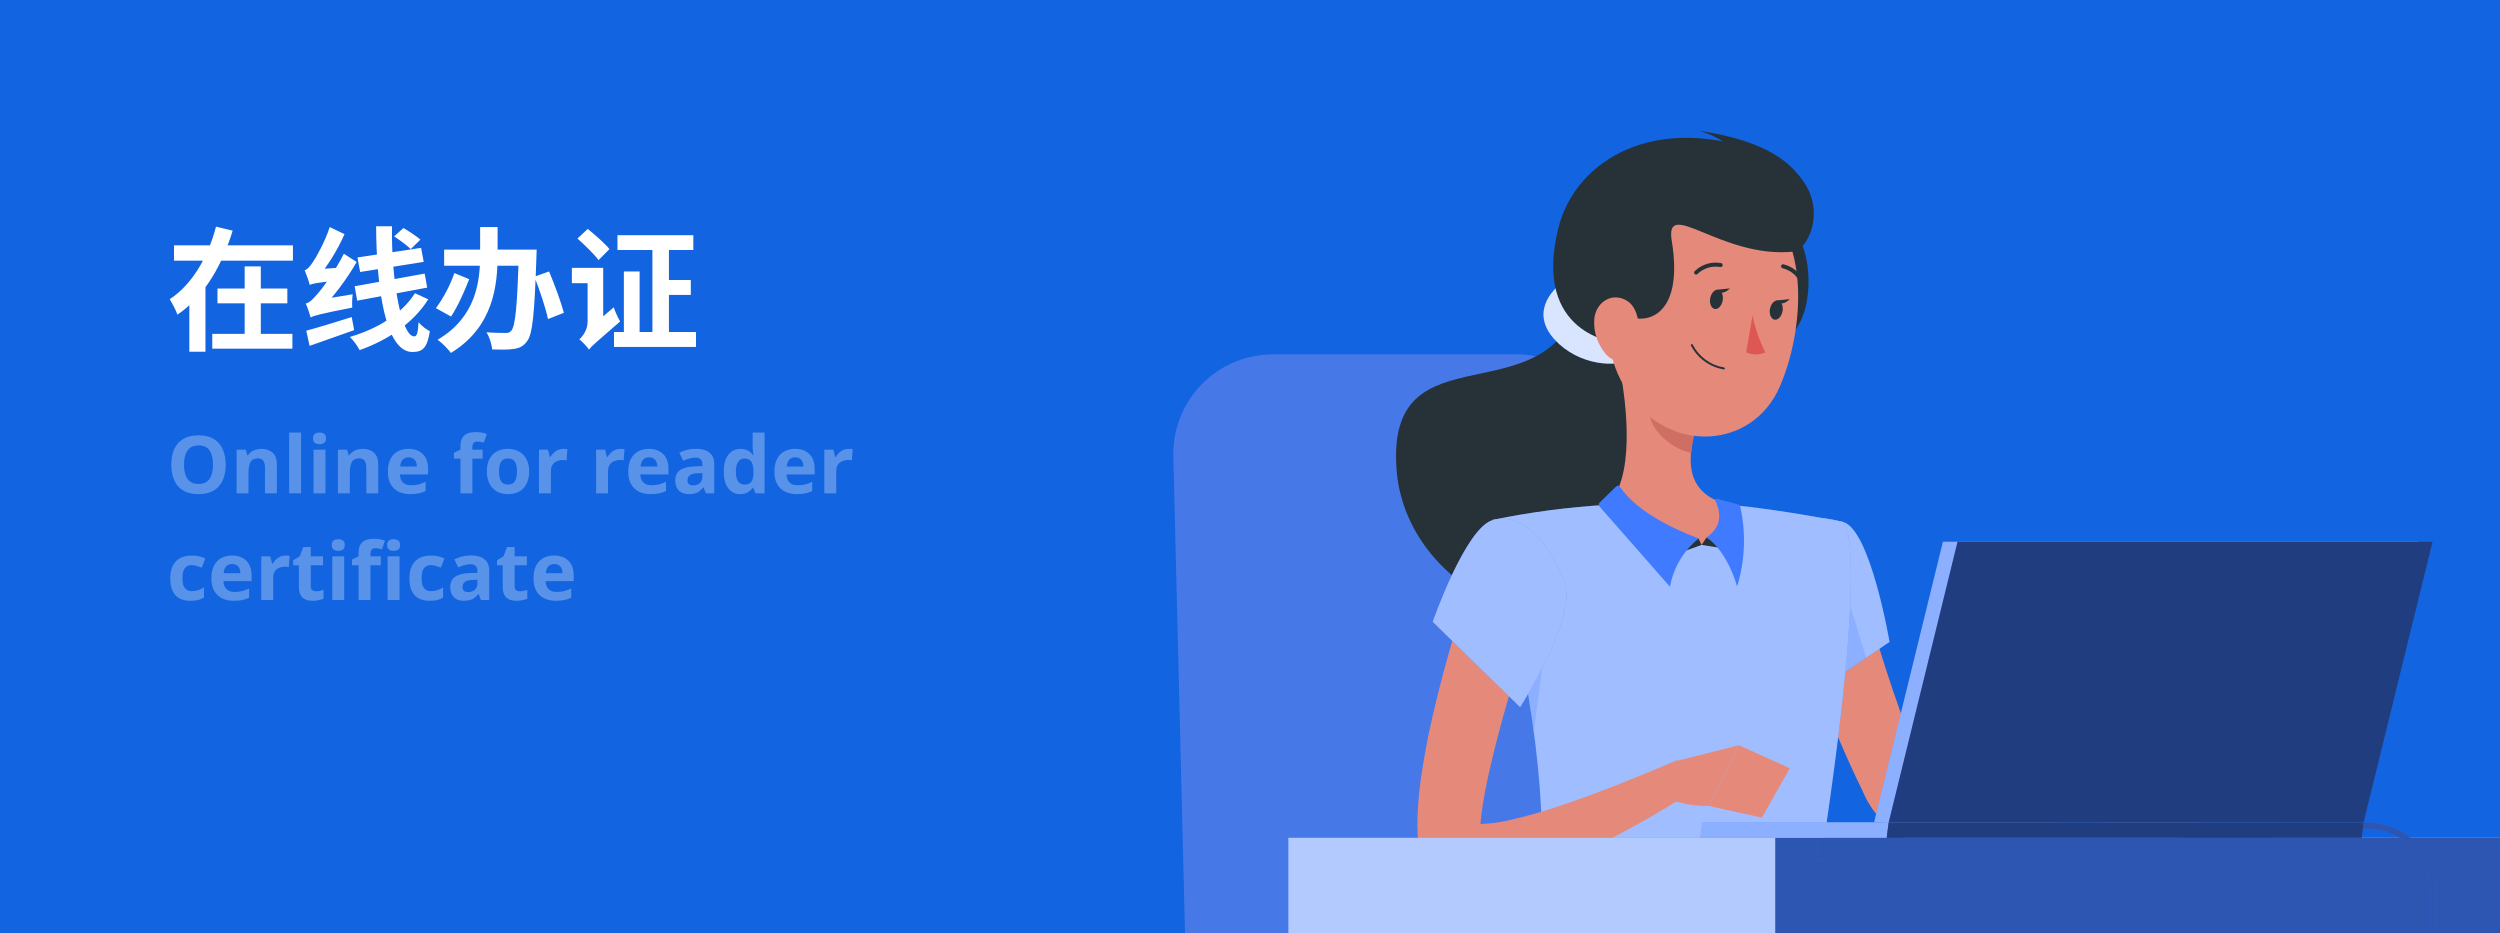 <svg width="375" height="140" viewBox="0 0 375 140" fill="none" xmlns="http://www.w3.org/2000/svg">
<rect x="0" y="0" width="375" height="140" fill="#333333" stroke="none"/>
<g clip-path="url(#clip0_172_8425)">
<rect width="375" height="140" fill="#1264E0"/>
<path d="M257.104 177.282H198.667C193.303 177.283 188.153 175.181 184.321 171.427C180.49 167.673 178.284 162.567 178.175 157.204L176.003 68.394C175.962 66.409 176.318 64.436 177.049 62.59C177.78 60.744 178.872 59.062 180.261 57.644C181.651 56.225 183.309 55.098 185.139 54.328C186.969 53.558 188.935 53.161 190.92 53.16H227.559C231.226 53.163 234.763 54.514 237.498 56.956C240.233 59.398 241.974 62.762 242.389 66.405L257.104 177.282Z" fill="#4D84FF"/>
<g opacity="0.3">
<path opacity="0.3" d="M257.104 177.282H198.667C193.303 177.283 188.153 175.181 184.321 171.427C180.49 167.673 178.284 162.567 178.175 157.204L176.003 68.394C175.962 66.409 176.318 64.436 177.049 62.59C177.78 60.744 178.872 59.062 180.261 57.644C181.651 56.225 183.309 55.098 185.139 54.328C186.969 53.558 188.935 53.161 190.92 53.16H227.559C231.226 53.163 234.763 54.514 237.498 56.956C240.233 59.398 241.974 62.762 242.389 66.405L257.104 177.282Z" fill="black"/>
</g>
<path d="M240.842 48.258C240.842 48.258 249.012 58.927 243.725 80.168C238.439 101.409 211.162 89.876 209.509 70.73C207.586 48.162 232.922 63.723 237.382 43.654L240.842 48.258Z" fill="#263238"/>
<path d="M234.912 41.925C231.365 44.424 229.962 48.057 233.883 51.613C237.805 55.169 243.399 55.054 245.09 53.593C246.782 52.132 246.445 44.712 246.445 44.712L234.912 41.925Z" fill="#407BFF"/>
<path opacity="0.8" d="M234.912 41.925C231.365 44.424 229.962 48.057 233.883 51.613C237.805 55.169 243.399 55.054 245.09 53.593C246.782 52.132 246.445 44.712 246.445 44.712L234.912 41.925Z" fill="white"/>
<path d="M279.701 89.203C279.797 89.636 279.96 90.308 280.114 90.876L280.576 92.683C280.902 93.894 281.258 95.105 281.633 96.316C282.344 98.757 283.132 101.189 283.959 103.62C284.785 106.052 285.631 108.426 286.554 110.887C287.006 112.088 287.457 113.299 287.938 114.5L288.495 115.942C288.607 116.189 288.752 116.419 288.928 116.625C290.296 118.008 291.963 119.06 293.801 119.7C296.046 120.604 298.36 121.324 300.721 121.853C303.163 122.42 305.671 122.891 308.209 123.285C310.746 123.679 313.351 123.997 315.85 124.246L315.936 129.417C310.453 129.984 304.926 129.984 299.443 129.417C296.577 129.122 293.743 128.572 290.975 127.774C289.476 127.321 288.016 126.746 286.612 126.053C284.994 125.267 283.514 124.226 282.229 122.968C281.483 122.225 280.837 121.388 280.307 120.479C280.162 120.248 280.037 119.989 279.903 119.748L279.653 119.229L279.211 118.268C278.615 117.047 278.019 115.827 277.471 114.587C276.356 112.107 275.27 109.608 274.299 107.061C273.329 104.514 272.377 101.948 271.57 99.372C271.176 98.046 270.791 96.729 270.436 95.374L269.907 93.346C269.753 92.615 269.609 92.01 269.455 91.145L279.701 89.203Z" fill="#E58A7B"/>
<path d="M276.433 78.285C280.556 79.332 283.43 96.287 283.43 96.287L272.079 103.976C272.079 103.976 261.189 86.868 264.39 82.341C267.667 77.689 270.416 76.785 276.433 78.285Z" fill="#407BFF"/>
<path opacity="0.5" d="M276.433 78.285C280.556 79.332 283.43 96.287 283.43 96.287L272.079 103.976C272.079 103.976 261.189 86.868 264.39 82.341C267.667 77.689 270.416 76.785 276.433 78.285Z" fill="white"/>
<path opacity="0.2" d="M274.953 82.552L265.082 90.376C267.004 95.129 269.343 99.702 272.07 104.043L279.941 98.69L274.953 82.552Z" fill="#407BFF"/>
<path d="M276.433 78.285C276.433 78.285 281.239 79.957 271.627 138.616H231.048C231.73 122.094 231.749 111.906 223.858 77.987C229.541 76.816 235.3 76.058 241.092 75.719C247.232 75.281 253.396 75.281 259.536 75.719C267.456 76.478 276.433 78.285 276.433 78.285Z" fill="#407BFF"/>
<path opacity="0.5" d="M276.433 78.285C276.433 78.285 281.239 79.957 271.627 138.616H231.048C231.73 122.094 231.749 111.906 223.858 77.987C229.541 76.816 235.3 76.058 241.092 75.719C247.232 75.281 253.396 75.281 259.536 75.719C267.456 76.478 276.433 78.285 276.433 78.285Z" fill="white"/>
<path d="M314.36 124.199L321.444 117.009L322.405 127.14C322.405 127.14 317.09 130.734 313.418 128.803L314.36 124.199Z" fill="#E58A7B"/>
<path d="M329.805 115.942L330.123 124.458L322.395 127.14L321.463 117.009L329.805 115.942Z" fill="#E58A7B"/>
<path d="M268.465 34.764C272.06 34.995 273.886 53.026 263.342 51.978C252.798 50.931 268.465 34.764 268.465 34.764Z" fill="#263238"/>
<path opacity="0.2" d="M227.914 96.844C228.876 101.765 229.558 106.013 230.077 109.839L232.451 91.471L227.914 96.844Z" fill="#407BFF"/>
<path d="M242.918 54.996C244.081 60.926 245.244 71.797 241.092 75.757C241.092 75.757 242.716 81.774 253.741 81.774C265.861 81.774 259.507 75.757 259.507 75.757C252.885 74.18 253.058 69.269 254.212 64.665L242.918 54.996Z" fill="#E58A7B"/>
<path d="M251.549 83.062L255.24 81.735L254.75 80.726L251.549 83.062Z" fill="#263238"/>
<path d="M258.71 82.293L255.24 81.735L255.99 80.611L258.71 82.293Z" fill="#263238"/>
<path d="M242.437 72.96L239.929 75.401C239.854 75.478 239.812 75.582 239.812 75.69C239.812 75.797 239.854 75.901 239.929 75.978L250.501 88.021C251.004 85.161 252.536 82.583 254.807 80.774C246.061 77.468 243.783 74.046 243.004 73.085C242.986 73.029 242.954 72.979 242.911 72.939C242.867 72.9 242.814 72.873 242.757 72.86C242.699 72.847 242.64 72.85 242.584 72.868C242.528 72.885 242.477 72.917 242.437 72.96Z" fill="#407BFF"/>
<path d="M257.547 74.805L260.661 75.651C260.754 75.677 260.839 75.727 260.906 75.796C260.974 75.865 261.022 75.951 261.045 76.045C261.925 79.995 261.759 84.106 260.565 87.973C260.123 86.339 258.642 82.427 255.99 80.611C258.873 78.621 257.71 76.055 257.297 75.084C257.283 75.048 257.28 75.009 257.287 74.971C257.294 74.933 257.312 74.898 257.338 74.869C257.363 74.84 257.396 74.819 257.433 74.808C257.47 74.797 257.509 74.796 257.547 74.805Z" fill="#407BFF"/>
<path d="M247.541 58.937L254.269 64.656C253.99 65.728 253.8 66.82 253.702 67.924C251.174 67.558 247.705 64.79 247.436 62.157C247.271 61.086 247.307 59.995 247.541 58.937Z" fill="#CF6F64"/>
<path d="M242.274 39.368C241.13 49.22 240.429 53.372 244.465 59.254C250.521 68.106 262.881 67.357 266.946 58.043C270.608 49.662 271.858 34.976 263.015 29.363C261.07 28.121 258.84 27.398 256.536 27.261C254.233 27.124 251.933 27.578 249.854 28.581C247.776 29.584 245.988 31.101 244.662 32.989C243.335 34.877 242.513 37.073 242.274 39.368Z" fill="#E58A7B"/>
<path d="M264.803 23.096C248.512 16.666 236.276 23.923 233.749 34.236C229.779 50.248 242.457 51.373 242.457 51.373L244.042 47.279C246.32 48.653 252.693 48.047 250.77 36.158C249.636 29.43 258.152 38.801 268.955 37.754C271.829 37.475 275.76 27.421 264.803 23.096Z" fill="#263238"/>
<path d="M270.349 27.056C268.206 23.759 263.823 20.933 254.74 19.597C254.74 19.597 259.459 20.664 260.988 24.114C262.516 27.565 272.935 31.025 270.349 27.056Z" fill="#263238"/>
<path d="M239.141 47.893C239.074 48.841 239.195 49.792 239.497 50.692C239.799 51.593 240.276 52.425 240.9 53.141C242.582 55.063 244.792 53.881 245.484 51.574C246.099 49.489 245.974 45.99 243.725 44.933C241.476 43.876 239.323 45.548 239.141 47.893Z" fill="#E58A7B"/>
<path d="M271.656 138.654C271.656 138.654 338.686 144.892 338.033 175.37C337.35 207.088 330.565 246.706 330.565 246.706H316.715C316.715 246.706 315.532 213.181 315.129 181.954C314.927 165.691 250.155 162.433 250.155 162.433L241.793 138.654H271.656Z" fill="#263238"/>
<path d="M260.93 138.654C260.93 138.654 304.248 153.023 305.344 170.805C307.353 203.541 292.965 246.735 292.965 246.735H279.326C279.326 246.735 280.105 218.093 281.729 188.432C283.786 151.159 218.024 187.913 231.048 138.683L260.93 138.654Z" fill="#263238"/>
<path d="M256.528 44.74C256.384 45.529 256.691 46.249 257.21 46.346C257.729 46.442 258.258 45.865 258.402 45.077C258.546 44.289 258.239 43.558 257.72 43.472C257.201 43.385 256.691 43.943 256.528 44.74Z" fill="#263238"/>
<path d="M265.495 46.346C265.351 47.134 265.659 47.855 266.178 47.951C266.697 48.047 267.235 47.47 267.379 46.682C267.523 45.894 267.216 45.164 266.697 45.077C266.178 44.991 265.64 45.548 265.495 46.346Z" fill="#263238"/>
<path d="M266.456 45.077L268.465 44.866C268.465 44.866 267.264 46.182 266.456 45.077Z" fill="#263238"/>
<path d="M262.881 47.278C263.266 49.215 263.912 51.09 264.803 52.852C264.351 53.059 263.859 53.165 263.362 53.165C262.864 53.165 262.372 53.059 261.92 52.852L262.881 47.278Z" fill="#DF5753"/>
<path d="M258.613 55.419C257.559 55.252 256.558 54.838 255.693 54.212C254.828 53.586 254.123 52.764 253.635 51.815C253.618 51.778 253.617 51.736 253.632 51.698C253.646 51.66 253.675 51.63 253.712 51.613C253.75 51.6 253.792 51.601 253.829 51.617C253.867 51.633 253.897 51.663 253.913 51.699C254.376 52.597 255.041 53.374 255.857 53.968C256.674 54.562 257.617 54.957 258.613 55.121C258.653 55.13 258.688 55.154 258.712 55.188C258.735 55.222 258.744 55.263 258.738 55.304C258.731 55.333 258.716 55.36 258.693 55.38C258.671 55.401 258.643 55.414 258.613 55.419Z" fill="#263238"/>
<path d="M254.423 41.194C254.381 41.196 254.34 41.188 254.302 41.171C254.263 41.155 254.229 41.13 254.202 41.098C254.173 41.071 254.15 41.038 254.134 41.002C254.118 40.965 254.11 40.926 254.11 40.887C254.11 40.847 254.118 40.808 254.134 40.771C254.15 40.735 254.173 40.702 254.202 40.675C254.72 40.169 255.351 39.795 256.044 39.584C256.736 39.374 257.469 39.332 258.181 39.464C258.256 39.486 258.32 39.537 258.359 39.605C258.399 39.673 258.41 39.753 258.393 39.829C258.384 39.868 258.367 39.905 258.343 39.937C258.32 39.969 258.291 39.996 258.257 40.017C258.222 40.038 258.185 40.051 258.145 40.057C258.106 40.063 258.066 40.06 258.027 40.05C257.413 39.942 256.782 39.982 256.187 40.168C255.591 40.353 255.049 40.679 254.606 41.117C254.554 41.161 254.49 41.188 254.423 41.194Z" fill="#263238"/>
<path d="M270.397 42.771C270.337 42.773 270.279 42.757 270.229 42.724C270.179 42.691 270.14 42.644 270.118 42.588C269.883 42.011 269.515 41.498 269.044 41.09C268.573 40.683 268.013 40.393 267.408 40.243C267.33 40.229 267.26 40.185 267.213 40.12C267.167 40.056 267.147 39.976 267.158 39.897C267.172 39.817 267.217 39.745 267.284 39.699C267.351 39.652 267.433 39.633 267.514 39.647C268.218 39.81 268.872 40.141 269.421 40.611C269.97 41.081 270.397 41.677 270.666 42.348C270.699 42.422 270.701 42.506 270.672 42.581C270.643 42.657 270.586 42.718 270.512 42.752L270.397 42.771Z" fill="#263238"/>
<path d="M229.923 92.49C229.049 95.374 228.107 98.257 227.271 101.217C226.434 104.178 225.55 107.061 224.791 109.993C224.032 112.924 223.311 115.827 222.772 118.643C222.513 120.065 222.273 121.478 222.138 122.805C222.061 123.468 222.023 124.093 222.013 124.669C222.013 124.804 222.013 124.669 221.917 124.448C221.8 124.188 221.637 123.95 221.436 123.747C220.946 123.324 220.764 123.401 220.985 123.468C221.387 123.566 221.801 123.608 222.215 123.593C223.509 123.548 224.796 123.384 226.06 123.103C228.922 122.472 231.744 121.666 234.508 120.69C240.188 118.768 245.955 116.423 251.568 114.029L254.048 118.556C248.723 122.047 243.157 125.157 237.391 127.86C234.406 129.268 231.326 130.466 228.174 131.445C226.419 131.98 224.617 132.344 222.792 132.531C221.652 132.648 220.502 132.619 219.37 132.445C218.619 132.332 217.885 132.122 217.188 131.82C216.287 131.431 215.471 130.869 214.785 130.167C213.453 128.762 212.689 126.913 212.642 124.977C212.594 124.016 212.584 123.055 212.642 122.189C212.709 120.411 212.873 118.729 213.094 117.086C213.555 113.799 214.151 110.627 214.881 107.474C215.612 104.322 216.39 101.275 217.246 98.219C218.101 95.162 219.024 92.163 220.129 89.107L229.923 92.49Z" fill="#E58A7B"/>
<path d="M251.338 114.184L260.815 111.781L256.297 120.883C256.297 120.883 249.886 121.162 247.772 117.586L251.338 114.184Z" fill="#E58A7B"/>
<path d="M268.475 115.231L264.284 122.651L256.297 120.883L260.814 111.781L268.475 115.231Z" fill="#E58A7B"/>
<path d="M257.479 43.472L259.488 43.261C259.488 43.261 258.248 44.578 257.479 43.472Z" fill="#263238"/>
<path d="M230.442 136.27L230.115 139.903C229.981 140.192 230.308 140.48 230.779 140.48H271.858C272.223 140.48 272.521 140.298 272.55 140.067L272.915 136.434C272.915 136.184 272.617 135.972 272.223 135.972H231.105C230.979 135.962 230.851 135.983 230.735 136.036C230.619 136.088 230.518 136.168 230.442 136.27Z" fill="#407BFF"/>
<path d="M235.969 140.875H234.864C234.642 140.875 234.479 140.759 234.489 140.625L235.008 135.896C235.008 135.761 235.219 135.646 235.44 135.646H236.507C236.728 135.646 236.892 135.761 236.882 135.896L236.363 140.625C236.373 140.759 236.18 140.875 235.969 140.875Z" fill="#263238"/>
<path d="M268.763 140.875H267.658C267.437 140.875 267.273 140.759 267.283 140.625L267.802 135.896C267.802 135.761 268.013 135.646 268.235 135.646H269.33C269.551 135.646 269.715 135.761 269.705 135.896L269.186 140.625C269.186 140.759 268.975 140.875 268.763 140.875Z" fill="#263238"/>
<path d="M252.366 140.875H251.261C251.04 140.875 250.876 140.759 250.886 140.625L251.405 135.896C251.405 135.761 251.616 135.646 251.837 135.646H252.933C253.154 135.646 253.317 135.761 253.308 135.896L252.789 140.625C252.77 140.759 252.587 140.875 252.366 140.875Z" fill="#263238"/>
<path d="M223.859 78.025C219.783 79.265 214.901 93.269 214.901 93.269L228.02 106.081C228.02 106.081 236.44 92.865 234.748 87.608C232.951 82.129 228.501 76.622 223.859 78.025Z" fill="#407BFF"/>
<path opacity="0.5" d="M223.859 78.025C219.783 79.265 214.901 93.269 214.901 93.269L228.02 106.081C228.02 106.081 236.44 92.865 234.748 87.608C232.951 82.129 228.501 76.622 223.859 78.025Z" fill="white"/>
<path d="M417.865 125.668H341.397V274.405H417.865V125.668Z" fill="#407BFF"/>
<path opacity="0.6" d="M417.865 125.668H341.397V274.405H417.865V125.668Z" fill="white"/>
<path d="M269.724 125.668H193.256V274.405H269.724V125.668Z" fill="#407BFF"/>
<path opacity="0.6" d="M269.724 125.668H193.256V274.405H269.724V125.668Z" fill="white"/>
<path d="M270.637 136.827L422.681 136.827V125.668L270.637 125.668V136.827Z" fill="#407BFF"/>
<path opacity="0.3" d="M270.637 136.827L422.681 136.827V125.668L270.637 125.668V136.827Z" fill="black"/>
<path d="M272.598 125.668H266.293V274.405H272.598V125.668Z" fill="#407BFF"/>
<path opacity="0.3" d="M272.598 125.668H266.293V274.405H272.598V125.668Z" fill="black"/>
<path d="M270.272 161.25L417.577 161.25V129.118L270.272 129.118V161.25Z" fill="#407BFF"/>
<path opacity="0.3" d="M270.272 161.25L417.577 161.25V129.118L270.272 129.118V161.25Z" fill="black"/>
<path d="M417.904 278.73H375.45C372.568 278.727 369.804 277.581 367.766 275.543C365.728 273.505 364.582 270.742 364.579 267.859V133.914C364.579 131.365 363.567 128.921 361.764 127.118C359.962 125.316 357.517 124.303 354.968 124.303H342.262V123.342H354.958C357.762 123.342 360.452 124.456 362.434 126.438C364.417 128.421 365.531 131.11 365.531 133.914V267.859C365.534 270.487 366.578 273.006 368.436 274.864C370.294 276.721 372.813 277.766 375.44 277.769H417.904C418.626 277.77 419.331 277.543 419.917 277.121C420.503 276.698 420.941 276.101 421.168 275.415C421.395 274.729 421.399 273.989 421.181 273.3C420.962 272.611 420.532 272.009 419.951 271.579L420.518 270.81C421.26 271.36 421.809 272.13 422.088 273.011C422.367 273.891 422.361 274.837 422.072 275.714C421.782 276.591 421.224 277.355 420.475 277.896C419.727 278.437 418.827 278.729 417.904 278.73Z" fill="#407BFF"/>
<path opacity="0.3" d="M417.904 278.73H375.45C372.568 278.727 369.804 277.581 367.766 275.543C365.728 273.505 364.582 270.742 364.579 267.859V133.914C364.579 131.365 363.567 128.921 361.764 127.118C359.962 125.316 357.517 124.303 354.968 124.303H342.262V123.342H354.958C357.762 123.342 360.452 124.456 362.434 126.438C364.417 128.421 365.531 131.11 365.531 133.914V267.859C365.534 270.487 366.578 273.006 368.436 274.864C370.294 276.721 372.813 277.766 375.44 277.769H417.904C418.626 277.77 419.331 277.543 419.917 277.121C420.503 276.698 420.941 276.101 421.168 275.415C421.395 274.729 421.399 273.989 421.181 273.3C420.962 272.611 420.532 272.009 419.951 271.579L420.518 270.81C421.26 271.36 421.809 272.13 422.088 273.011C422.367 273.891 422.361 274.837 422.072 275.714C421.782 276.591 421.224 277.355 420.475 277.896C419.727 278.437 418.827 278.729 417.904 278.73Z" fill="black"/>
<path d="M362.699 81.263H291.44L281.117 123.342H352.367L362.699 81.263Z" fill="#407BFF"/>
<path opacity="0.4" d="M362.699 81.263H291.44L281.117 123.342H352.367L362.699 81.263Z" fill="white"/>
<path d="M283.299 123.341L283.011 125.667H255.051L255.339 123.341H283.299Z" fill="#407BFF"/>
<path opacity="0.4" d="M283.299 123.341L283.011 125.667H255.051L255.339 123.341H283.299Z" fill="white"/>
<path d="M354.558 123.341L354.27 125.667H283.011L283.299 123.341H354.558Z" fill="#407BFF"/>
<path opacity="0.5" d="M354.558 123.341L354.27 125.667H283.011L283.299 123.341H354.558Z" fill="black"/>
<path d="M364.89 81.263H293.631L283.309 123.342H354.558L364.89 81.263Z" fill="#407BFF"/>
<path opacity="0.5" d="M364.89 81.263H293.631L283.309 123.342H354.558L364.89 81.263Z" fill="black"/>
<path d="M26.1 36.8V39.1H43.94V36.8H26.1ZM32.62 43.28V45.5H43.1V43.28H32.62ZM31.84 50.08V52.3H43.86V50.08H31.84ZM36.7 39.96V51.26H39.12V39.96H36.7ZM32.4 34C31.36 38.04 29.08 42.52 25.46 44.88C25.82 45.46 26.38 46.52 26.62 47.2C30.9 44.28 33.42 39.42 34.9 34.6L32.4 34ZM28.4 42.38V52.76H30.82V42.38H28.4ZM46.6 47.62C46.6 47.2 48.1 46.52 48.1 46.52V46.46C50.02 44.54 52 41.9 53.5 39.3L51.58 38.06C50.22 40.78 48.18 43.52 47.48 44.24C46.84 44.98 46.4 45.42 45.86 45.52C46.14 46.12 46.48 47.18 46.6 47.62ZM46.6 47.62C47.12 47.34 47.94 47.1 52.84 46.14C52.8 45.66 52.82 44.76 52.9 44.14L47.46 45.04L46.46 45.76L46.6 47.62ZM46.46 42.74C46.46 42.32 47.74 41.6 47.74 41.6V41.54C49.18 39.84 50.68 37.4 51.68 35.12L49.46 34.06C48.72 36.34 47.34 38.76 46.9 39.36C46.46 40 46.12 40.42 45.7 40.54C45.96 41.16 46.36 42.28 46.46 42.74ZM46.46 42.74C46.86 42.54 47.54 42.4 50.78 42.06C50.8 41.58 50.88 40.74 51.02 40.14L47.4 40.4L46.4 41.06L46.46 42.74ZM45.94 49.6L46.44 51.88C48.38 51.2 50.82 50.34 53.12 49.52L52.76 47.56C50.26 48.34 47.64 49.16 45.94 49.6ZM53.62 38.62L54.02 40.8L63.56 39.28L63.16 37.18L53.62 38.62ZM53.2 42.94L53.58 45.1L64.08 43.14L63.7 41.04L53.2 42.94ZM56.42 33.94C56.46 42.98 57.76 52.8 61.86 52.8C63.46 52.8 64.08 52.14 64.48 49.68C63.94 49.42 63.26 48.9 62.78 48.34C62.7 49.96 62.52 50.46 62.14 50.46C60.22 50.46 58.66 41.98 58.8 33.94H56.42ZM59.12 35.46C59.94 36 61.06 36.82 61.62 37.36L63.06 35.94C62.48 35.44 61.34 34.68 60.52 34.2L59.12 35.46ZM62.24 43.98C60.26 47.14 56.52 49.36 52.48 50.54C53.04 51.08 53.64 51.92 53.94 52.52C58.2 51 61.96 48.5 64.24 44.9L62.24 43.98ZM66.62 37.44V39.86H79.06V37.44H66.62ZM77.82 37.44V37.98C77.6 45.72 77.32 48.94 76.68 49.62C76.44 49.88 76.22 49.96 75.82 49.94C75.28 49.94 74.18 49.94 72.98 49.84C73.42 50.56 73.78 51.68 73.82 52.42C75.02 52.44 76.28 52.48 77.06 52.34C77.92 52.22 78.5 51.96 79.08 51.16C79.88 50.12 80.18 47.04 80.46 38.66C80.48 38.32 80.5 37.44 80.5 37.44H77.82ZM72.02 34.06V38.22C72.02 42.08 71.48 47.54 65.64 50.96C66.26 51.4 67.22 52.36 67.64 52.94C74.04 49.04 74.64 42.74 74.64 38.24V34.06H72.02ZM68.16 40.96C67.54 42.76 66.46 44.82 65.38 46.22L67.66 47.48C68.68 45.94 69.68 43.68 70.38 41.88L68.16 40.96ZM80.16 41.5C80.96 43.54 81.86 46.22 82.2 47.86L84.58 46.92C84.16 45.3 83.18 42.68 82.36 40.72L80.16 41.5ZM97.86 35.92V50.94H100.34V35.92H97.86ZM93.58 40.72V51.12H95.94V40.72H93.58ZM98.72 42V44.24H103.62V42H98.72ZM92.62 35.28V37.5H104V35.28H92.62ZM92.1 49.8V52.04H104.4V49.8H92.1ZM86.62 35.78C87.7 36.76 89.14 38.12 89.78 39.02L91.42 37.36C90.72 36.5 89.26 35.22 88.16 34.34L86.62 35.78ZM88.34 52.44C88.7 51.96 89.38 51.36 93.02 48.22C92.72 47.74 92.28 46.76 92.06 46.1L88.16 49.42L87.74 50.2L88.34 52.44ZM85.78 40.18V42.48H89.44V40.18H85.78ZM88.34 52.44C88.34 51.54 90.48 49.4 90.48 49.4V40.18H88.14V48.26C88.14 49.5 87.4 50.46 86.9 50.9C87.3 51.22 88.08 52 88.34 52.44Z" fill="white"/>
<path d="M33.856 69.704C33.856 70.368 33.772 70.972 33.604 71.516C33.444 72.052 33.196 72.516 32.86 72.908C32.532 73.3 32.108 73.6 31.588 73.808C31.076 74.016 30.472 74.12 29.776 74.12C29.08 74.12 28.472 74.016 27.952 73.808C27.44 73.592 27.016 73.292 26.68 72.908C26.352 72.516 26.104 72.048 25.936 71.504C25.776 70.96 25.696 70.356 25.696 69.692C25.696 68.804 25.84 68.032 26.128 67.376C26.424 66.72 26.872 66.212 27.472 65.852C28.08 65.484 28.852 65.3 29.788 65.3C30.716 65.3 31.48 65.484 32.08 65.852C32.68 66.212 33.124 66.724 33.412 67.388C33.708 68.044 33.856 68.816 33.856 69.704ZM27.604 69.704C27.604 70.304 27.68 70.82 27.832 71.252C27.984 71.684 28.22 72.016 28.54 72.248C28.86 72.48 29.272 72.596 29.776 72.596C30.296 72.596 30.712 72.48 31.024 72.248C31.344 72.016 31.576 71.684 31.72 71.252C31.872 70.82 31.948 70.304 31.948 69.704C31.948 68.8 31.78 68.092 31.444 67.58C31.108 67.068 30.556 66.812 29.788 66.812C29.276 66.812 28.86 66.928 28.54 67.16C28.22 67.392 27.984 67.724 27.832 68.156C27.68 68.588 27.604 69.104 27.604 69.704ZM39.207 67.328C39.911 67.328 40.475 67.52 40.899 67.904C41.323 68.28 41.535 68.888 41.535 69.728V74H39.747V70.172C39.747 69.7 39.663 69.348 39.495 69.116C39.327 68.876 39.059 68.756 38.691 68.756C38.147 68.756 37.775 68.944 37.575 69.32C37.375 69.688 37.275 70.22 37.275 70.916V74H35.487V67.448H36.855L37.095 68.288H37.191C37.335 68.064 37.511 67.884 37.719 67.748C37.927 67.604 38.159 67.5 38.415 67.436C38.671 67.364 38.935 67.328 39.207 67.328ZM45.161 74H43.373V64.88H45.161V74ZM48.818 67.448V74H47.03V67.448H48.818ZM47.93 64.88C48.194 64.88 48.422 64.944 48.614 65.072C48.806 65.192 48.902 65.42 48.902 65.756C48.902 66.084 48.806 66.312 48.614 66.44C48.422 66.568 48.194 66.632 47.93 66.632C47.658 66.632 47.426 66.568 47.234 66.44C47.05 66.312 46.958 66.084 46.958 65.756C46.958 65.42 47.05 65.192 47.234 65.072C47.426 64.944 47.658 64.88 47.93 64.88ZM54.406 67.328C55.11 67.328 55.674 67.52 56.098 67.904C56.522 68.28 56.734 68.888 56.734 69.728V74H54.946V70.172C54.946 69.7 54.862 69.348 54.694 69.116C54.526 68.876 54.258 68.756 53.89 68.756C53.346 68.756 52.974 68.944 52.774 69.32C52.574 69.688 52.474 70.22 52.474 70.916V74H50.686V67.448H52.054L52.294 68.288H52.39C52.534 68.064 52.71 67.884 52.918 67.748C53.126 67.604 53.358 67.5 53.614 67.436C53.87 67.364 54.134 67.328 54.406 67.328ZM61.273 67.328C61.881 67.328 62.401 67.444 62.833 67.676C63.273 67.908 63.613 68.244 63.853 68.684C64.093 69.124 64.213 69.664 64.213 70.304V71.168H59.989C60.005 71.672 60.153 72.068 60.433 72.356C60.721 72.644 61.117 72.788 61.621 72.788C62.045 72.788 62.429 72.748 62.773 72.668C63.117 72.58 63.473 72.448 63.841 72.272V73.652C63.521 73.812 63.181 73.928 62.821 74C62.469 74.08 62.041 74.12 61.537 74.12C60.881 74.12 60.301 74 59.797 73.76C59.293 73.512 58.897 73.14 58.609 72.644C58.321 72.148 58.177 71.524 58.177 70.772C58.177 70.004 58.305 69.368 58.561 68.864C58.825 68.352 59.189 67.968 59.653 67.712C60.117 67.456 60.657 67.328 61.273 67.328ZM61.285 68.6C60.941 68.6 60.653 68.712 60.421 68.936C60.197 69.16 60.065 69.508 60.025 69.98H62.533C62.533 69.716 62.485 69.48 62.389 69.272C62.301 69.064 62.165 68.9 61.981 68.78C61.797 68.66 61.565 68.6 61.285 68.6ZM72.404 68.792H70.856V74H69.068V68.792H68.084V67.928L69.068 67.448V66.968C69.068 66.408 69.16 65.976 69.344 65.672C69.536 65.36 69.804 65.14 70.148 65.012C70.5 64.884 70.912 64.82 71.384 64.82C71.736 64.82 72.052 64.848 72.332 64.904C72.62 64.96 72.852 65.024 73.028 65.096L72.572 66.404C72.436 66.364 72.288 66.328 72.128 66.296C71.968 66.256 71.784 66.236 71.576 66.236C71.328 66.236 71.144 66.312 71.024 66.464C70.912 66.616 70.856 66.808 70.856 67.04V67.448H72.404V68.792ZM79.372 70.712C79.372 71.256 79.296 71.74 79.144 72.164C79 72.588 78.788 72.948 78.508 73.244C78.236 73.532 77.904 73.752 77.512 73.904C77.12 74.048 76.676 74.12 76.18 74.12C75.724 74.12 75.3 74.048 74.908 73.904C74.524 73.752 74.192 73.532 73.912 73.244C73.632 72.948 73.412 72.588 73.252 72.164C73.1 71.74 73.024 71.256 73.024 70.712C73.024 69.984 73.152 69.372 73.408 68.876C73.664 68.372 74.032 67.988 74.512 67.724C74.992 67.46 75.56 67.328 76.216 67.328C76.832 67.328 77.376 67.46 77.848 67.724C78.32 67.988 78.692 68.372 78.964 68.876C79.236 69.372 79.372 69.984 79.372 70.712ZM74.848 70.712C74.848 71.144 74.892 71.508 74.98 71.804C75.076 72.092 75.224 72.312 75.424 72.464C75.624 72.608 75.884 72.68 76.204 72.68C76.524 72.68 76.78 72.608 76.972 72.464C77.172 72.312 77.316 72.092 77.404 71.804C77.5 71.508 77.548 71.144 77.548 70.712C77.548 70.28 77.5 69.92 77.404 69.632C77.316 69.344 77.172 69.128 76.972 68.984C76.772 68.84 76.512 68.768 76.192 68.768C75.72 68.768 75.376 68.932 75.16 69.26C74.952 69.58 74.848 70.064 74.848 70.712ZM84.51 67.328C84.598 67.328 84.702 67.332 84.822 67.34C84.942 67.348 85.038 67.36 85.11 67.376L84.978 69.056C84.922 69.04 84.838 69.028 84.726 69.02C84.622 69.004 84.53 68.996 84.45 68.996C84.218 68.996 83.994 69.028 83.778 69.092C83.562 69.148 83.366 69.24 83.19 69.368C83.022 69.496 82.886 69.668 82.782 69.884C82.686 70.092 82.638 70.352 82.638 70.664V74H80.85V67.448H82.206L82.47 68.552H82.554C82.682 68.328 82.842 68.124 83.034 67.94C83.226 67.756 83.446 67.608 83.694 67.496C83.95 67.384 84.222 67.328 84.51 67.328ZM93.076 67.328C93.165 67.328 93.269 67.332 93.388 67.34C93.508 67.348 93.605 67.36 93.677 67.376L93.544 69.056C93.489 69.04 93.404 69.028 93.293 69.02C93.189 69.004 93.097 68.996 93.016 68.996C92.784 68.996 92.561 69.028 92.344 69.092C92.129 69.148 91.933 69.24 91.757 69.368C91.588 69.496 91.453 69.668 91.349 69.884C91.252 70.092 91.204 70.352 91.204 70.664V74H89.416V67.448H90.772L91.037 68.552H91.121C91.249 68.328 91.409 68.124 91.6 67.94C91.793 67.756 92.013 67.608 92.26 67.496C92.516 67.384 92.788 67.328 93.076 67.328ZM97.331 67.328C97.939 67.328 98.459 67.444 98.891 67.676C99.331 67.908 99.671 68.244 99.911 68.684C100.151 69.124 100.271 69.664 100.271 70.304V71.168H96.047C96.063 71.672 96.211 72.068 96.491 72.356C96.779 72.644 97.175 72.788 97.679 72.788C98.103 72.788 98.487 72.748 98.831 72.668C99.175 72.58 99.531 72.448 99.899 72.272V73.652C99.579 73.812 99.239 73.928 98.879 74C98.527 74.08 98.099 74.12 97.595 74.12C96.939 74.12 96.359 74 95.855 73.76C95.351 73.512 94.955 73.14 94.667 72.644C94.379 72.148 94.235 71.524 94.235 70.772C94.235 70.004 94.363 69.368 94.619 68.864C94.883 68.352 95.247 67.968 95.711 67.712C96.175 67.456 96.715 67.328 97.331 67.328ZM97.343 68.6C96.999 68.6 96.711 68.712 96.479 68.936C96.255 69.16 96.123 69.508 96.083 69.98H98.591C98.591 69.716 98.543 69.48 98.447 69.272C98.359 69.064 98.223 68.9 98.039 68.78C97.855 68.66 97.623 68.6 97.343 68.6ZM104.409 67.316C105.289 67.316 105.961 67.508 106.425 67.892C106.897 68.268 107.133 68.848 107.133 69.632V74H105.885L105.537 73.112H105.489C105.305 73.344 105.113 73.536 104.913 73.688C104.721 73.84 104.497 73.948 104.241 74.012C103.993 74.084 103.685 74.12 103.317 74.12C102.933 74.12 102.585 74.048 102.273 73.904C101.969 73.752 101.729 73.524 101.553 73.22C101.377 72.908 101.289 72.516 101.289 72.044C101.289 71.348 101.533 70.836 102.021 70.508C102.509 70.172 103.241 69.988 104.217 69.956L105.357 69.92V69.632C105.357 69.288 105.265 69.036 105.081 68.876C104.905 68.716 104.657 68.636 104.337 68.636C104.017 68.636 103.705 68.684 103.401 68.78C103.097 68.868 102.793 68.98 102.489 69.116L101.901 67.904C102.253 67.72 102.641 67.576 103.065 67.472C103.497 67.368 103.945 67.316 104.409 67.316ZM104.661 70.988C104.085 71.004 103.685 71.108 103.461 71.3C103.237 71.492 103.125 71.744 103.125 72.056C103.125 72.328 103.205 72.524 103.365 72.644C103.525 72.756 103.733 72.812 103.989 72.812C104.373 72.812 104.697 72.7 104.961 72.476C105.225 72.244 105.357 71.92 105.357 71.504V70.964L104.661 70.988ZM111.039 74.12C110.311 74.12 109.715 73.836 109.251 73.268C108.795 72.692 108.567 71.848 108.567 70.736C108.567 69.616 108.799 68.768 109.263 68.192C109.727 67.616 110.335 67.328 111.087 67.328C111.399 67.328 111.675 67.372 111.915 67.46C112.155 67.54 112.359 67.652 112.527 67.796C112.703 67.94 112.851 68.104 112.971 68.288H113.031C113.007 68.16 112.979 67.976 112.947 67.736C112.915 67.488 112.899 67.236 112.899 66.98V64.88H114.687V74H113.319L112.971 73.148H112.899C112.787 73.324 112.643 73.488 112.467 73.64C112.299 73.784 112.099 73.9 111.867 73.988C111.635 74.076 111.359 74.12 111.039 74.12ZM111.663 72.692C112.159 72.692 112.507 72.548 112.707 72.26C112.907 71.964 113.011 71.524 113.019 70.94V70.748C113.019 70.108 112.919 69.62 112.719 69.284C112.527 68.948 112.167 68.78 111.639 68.78C111.247 68.78 110.939 68.952 110.715 69.296C110.491 69.632 110.379 70.12 110.379 70.76C110.379 71.4 110.491 71.884 110.715 72.212C110.939 72.532 111.255 72.692 111.663 72.692ZM119.257 67.328C119.865 67.328 120.385 67.444 120.817 67.676C121.257 67.908 121.597 68.244 121.837 68.684C122.077 69.124 122.197 69.664 122.197 70.304V71.168H117.973C117.989 71.672 118.137 72.068 118.417 72.356C118.705 72.644 119.101 72.788 119.605 72.788C120.029 72.788 120.413 72.748 120.757 72.668C121.101 72.58 121.457 72.448 121.825 72.272V73.652C121.505 73.812 121.165 73.928 120.805 74C120.453 74.08 120.025 74.12 119.521 74.12C118.865 74.12 118.285 74 117.781 73.76C117.277 73.512 116.881 73.14 116.593 72.644C116.305 72.148 116.161 71.524 116.161 70.772C116.161 70.004 116.289 69.368 116.545 68.864C116.809 68.352 117.173 67.968 117.637 67.712C118.101 67.456 118.641 67.328 119.257 67.328ZM119.269 68.6C118.925 68.6 118.637 68.712 118.405 68.936C118.181 69.16 118.049 69.508 118.009 69.98H120.517C120.517 69.716 120.469 69.48 120.373 69.272C120.285 69.064 120.149 68.9 119.965 68.78C119.781 68.66 119.549 68.6 119.269 68.6ZM127.307 67.328C127.395 67.328 127.499 67.332 127.619 67.34C127.739 67.348 127.835 67.36 127.907 67.376L127.775 69.056C127.719 69.04 127.635 69.028 127.523 69.02C127.419 69.004 127.327 68.996 127.247 68.996C127.015 68.996 126.791 69.028 126.575 69.092C126.359 69.148 126.163 69.24 125.987 69.368C125.819 69.496 125.683 69.668 125.579 69.884C125.483 70.092 125.435 70.352 125.435 70.664V74H123.647V67.448H125.003L125.267 68.552H125.351C125.479 68.328 125.639 68.124 125.831 67.94C126.023 67.756 126.243 67.608 126.491 67.496C126.747 67.384 127.019 67.328 127.307 67.328ZM28.6 90.12C27.952 90.12 27.4 90.004 26.944 89.772C26.488 89.532 26.14 89.164 25.9 88.668C25.66 88.172 25.54 87.536 25.54 86.76C25.54 85.96 25.676 85.308 25.948 84.804C26.22 84.3 26.596 83.928 27.076 83.688C27.564 83.448 28.124 83.328 28.756 83.328C29.204 83.328 29.592 83.372 29.92 83.46C30.256 83.548 30.548 83.652 30.796 83.772L30.268 85.152C29.988 85.04 29.724 84.948 29.476 84.876C29.236 84.804 28.996 84.768 28.756 84.768C28.444 84.768 28.184 84.844 27.976 84.996C27.768 85.14 27.612 85.36 27.508 85.656C27.412 85.944 27.364 86.308 27.364 86.748C27.364 87.18 27.416 87.54 27.52 87.828C27.632 88.108 27.792 88.32 28 88.464C28.208 88.6 28.46 88.668 28.756 88.668C29.132 88.668 29.464 88.62 29.752 88.524C30.04 88.42 30.32 88.28 30.592 88.104V89.628C30.32 89.804 30.032 89.928 29.728 90C29.432 90.08 29.056 90.12 28.6 90.12ZM34.8 83.328C35.408 83.328 35.928 83.444 36.36 83.676C36.8 83.908 37.14 84.244 37.38 84.684C37.62 85.124 37.74 85.664 37.74 86.304V87.168H33.516C33.532 87.672 33.68 88.068 33.96 88.356C34.248 88.644 34.644 88.788 35.148 88.788C35.572 88.788 35.956 88.748 36.3 88.668C36.644 88.58 37 88.448 37.368 88.272V89.652C37.048 89.812 36.708 89.928 36.348 90C35.996 90.08 35.568 90.12 35.064 90.12C34.408 90.12 33.828 90 33.324 89.76C32.82 89.512 32.424 89.14 32.136 88.644C31.848 88.148 31.704 87.524 31.704 86.772C31.704 86.004 31.832 85.368 32.088 84.864C32.352 84.352 32.716 83.968 33.18 83.712C33.644 83.456 34.184 83.328 34.8 83.328ZM34.812 84.6C34.468 84.6 34.18 84.712 33.948 84.936C33.724 85.16 33.592 85.508 33.552 85.98H36.06C36.06 85.716 36.012 85.48 35.916 85.272C35.828 85.064 35.692 84.9 35.508 84.78C35.324 84.66 35.092 84.6 34.812 84.6ZM42.85 83.328C42.938 83.328 43.042 83.332 43.162 83.34C43.282 83.348 43.378 83.36 43.45 83.376L43.318 85.056C43.262 85.04 43.178 85.028 43.066 85.02C42.962 85.004 42.87 84.996 42.79 84.996C42.558 84.996 42.334 85.028 42.118 85.092C41.902 85.148 41.706 85.24 41.53 85.368C41.362 85.496 41.226 85.668 41.122 85.884C41.026 86.092 40.978 86.352 40.978 86.664V90H39.19V83.448H40.546L40.81 84.552H40.894C41.022 84.328 41.182 84.124 41.374 83.94C41.566 83.756 41.786 83.608 42.034 83.496C42.29 83.384 42.562 83.328 42.85 83.328ZM47.399 88.692C47.599 88.692 47.791 88.672 47.975 88.632C48.159 88.592 48.343 88.544 48.527 88.488V89.82C48.335 89.9 48.095 89.968 47.807 90.024C47.527 90.088 47.219 90.12 46.883 90.12C46.491 90.12 46.139 90.056 45.827 89.928C45.523 89.8 45.279 89.58 45.095 89.268C44.919 88.948 44.831 88.508 44.831 87.948V84.792H43.979V84.036L44.963 83.436L45.479 82.056H46.619V83.448H48.455V84.792H46.619V87.948C46.619 88.196 46.691 88.384 46.835 88.512C46.979 88.632 47.167 88.692 47.399 88.692ZM51.63 83.448V90H49.842V83.448H51.63ZM50.742 80.88C51.006 80.88 51.234 80.944 51.426 81.072C51.618 81.192 51.714 81.42 51.714 81.756C51.714 82.084 51.618 82.312 51.426 82.44C51.234 82.568 51.006 82.632 50.742 82.632C50.47 82.632 50.238 82.568 50.046 82.44C49.862 82.312 49.77 82.084 49.77 81.756C49.77 81.42 49.862 81.192 50.046 81.072C50.238 80.944 50.47 80.88 50.742 80.88ZM57.123 84.792H55.575V90H53.786V84.792H52.803V83.928L53.786 83.448V82.968C53.786 82.408 53.879 81.976 54.062 81.672C54.255 81.36 54.523 81.14 54.867 81.012C55.218 80.884 55.63 80.82 56.102 80.82C56.455 80.82 56.77 80.848 57.05 80.904C57.339 80.96 57.571 81.024 57.746 81.096L57.291 82.404C57.154 82.364 57.007 82.328 56.846 82.296C56.687 82.256 56.502 82.236 56.294 82.236C56.047 82.236 55.862 82.312 55.742 82.464C55.63 82.616 55.575 82.808 55.575 83.04V83.448H57.123V84.792ZM59.931 83.448V90H58.142V83.448H59.931ZM59.042 80.88C59.306 80.88 59.535 80.944 59.727 81.072C59.919 81.192 60.014 81.42 60.014 81.756C60.014 82.084 59.919 82.312 59.727 82.44C59.535 82.568 59.306 82.632 59.042 82.632C58.77 82.632 58.538 82.568 58.346 82.44C58.163 82.312 58.071 82.084 58.071 81.756C58.071 81.42 58.163 81.192 58.346 81.072C58.538 80.944 58.77 80.88 59.042 80.88ZM64.471 90.12C63.823 90.12 63.271 90.004 62.815 89.772C62.359 89.532 62.011 89.164 61.771 88.668C61.531 88.172 61.411 87.536 61.411 86.76C61.411 85.96 61.547 85.308 61.819 84.804C62.091 84.3 62.467 83.928 62.947 83.688C63.435 83.448 63.995 83.328 64.627 83.328C65.075 83.328 65.463 83.372 65.791 83.46C66.127 83.548 66.419 83.652 66.667 83.772L66.139 85.152C65.859 85.04 65.595 84.948 65.347 84.876C65.107 84.804 64.867 84.768 64.627 84.768C64.315 84.768 64.055 84.844 63.847 84.996C63.639 85.14 63.483 85.36 63.379 85.656C63.283 85.944 63.235 86.308 63.235 86.748C63.235 87.18 63.287 87.54 63.391 87.828C63.503 88.108 63.663 88.32 63.871 88.464C64.079 88.6 64.331 88.668 64.627 88.668C65.003 88.668 65.335 88.62 65.623 88.524C65.911 88.42 66.191 88.28 66.463 88.104V89.628C66.191 89.804 65.903 89.928 65.599 90C65.303 90.08 64.927 90.12 64.471 90.12ZM70.659 83.316C71.539 83.316 72.211 83.508 72.675 83.892C73.147 84.268 73.383 84.848 73.383 85.632V90H72.135L71.787 89.112H71.739C71.555 89.344 71.363 89.536 71.163 89.688C70.971 89.84 70.747 89.948 70.491 90.012C70.243 90.084 69.935 90.12 69.567 90.12C69.183 90.12 68.835 90.048 68.523 89.904C68.219 89.752 67.979 89.524 67.803 89.22C67.627 88.908 67.539 88.516 67.539 88.044C67.539 87.348 67.783 86.836 68.271 86.508C68.759 86.172 69.491 85.988 70.467 85.956L71.607 85.92V85.632C71.607 85.288 71.515 85.036 71.331 84.876C71.155 84.716 70.907 84.636 70.587 84.636C70.267 84.636 69.955 84.684 69.651 84.78C69.347 84.868 69.043 84.98 68.739 85.116L68.151 83.904C68.503 83.72 68.891 83.576 69.315 83.472C69.747 83.368 70.195 83.316 70.659 83.316ZM70.911 86.988C70.335 87.004 69.935 87.108 69.711 87.3C69.487 87.492 69.375 87.744 69.375 88.056C69.375 88.328 69.455 88.524 69.615 88.644C69.775 88.756 69.983 88.812 70.239 88.812C70.623 88.812 70.947 88.7 71.211 88.476C71.475 88.244 71.607 87.92 71.607 87.504V86.964L70.911 86.988ZM77.973 88.692C78.173 88.692 78.365 88.672 78.549 88.632C78.733 88.592 78.917 88.544 79.101 88.488V89.82C78.909 89.9 78.669 89.968 78.381 90.024C78.101 90.088 77.793 90.12 77.457 90.12C77.065 90.12 76.713 90.056 76.401 89.928C76.097 89.8 75.853 89.58 75.669 89.268C75.493 88.948 75.405 88.508 75.405 87.948V84.792H74.553V84.036L75.537 83.436L76.053 82.056H77.193V83.448H79.029V84.792H77.193V87.948C77.193 88.196 77.265 88.384 77.409 88.512C77.553 88.632 77.741 88.692 77.973 88.692ZM83.117 83.328C83.725 83.328 84.245 83.444 84.677 83.676C85.117 83.908 85.457 84.244 85.697 84.684C85.936 85.124 86.056 85.664 86.056 86.304V87.168H81.832C81.849 87.672 81.996 88.068 82.276 88.356C82.564 88.644 82.96 88.788 83.465 88.788C83.888 88.788 84.272 88.748 84.617 88.668C84.96 88.58 85.317 88.448 85.684 88.272V89.652C85.365 89.812 85.025 89.928 84.665 90C84.312 90.08 83.885 90.12 83.38 90.12C82.725 90.12 82.144 90 81.641 89.76C81.136 89.512 80.74 89.14 80.453 88.644C80.165 88.148 80.02 87.524 80.02 86.772C80.02 86.004 80.148 85.368 80.404 84.864C80.668 84.352 81.032 83.968 81.496 83.712C81.96 83.456 82.501 83.328 83.117 83.328ZM83.129 84.6C82.784 84.6 82.496 84.712 82.264 84.936C82.04 85.16 81.909 85.508 81.868 85.98H84.376C84.376 85.716 84.329 85.48 84.233 85.272C84.144 85.064 84.008 84.9 83.825 84.78C83.641 84.66 83.409 84.6 83.129 84.6Z" fill="white" fill-opacity="0.3"/>
</g>
<defs>
<clipPath id="clip0_172_8425">
<rect width="375" height="140" fill="white"/>
</clipPath>
</defs>
</svg>
